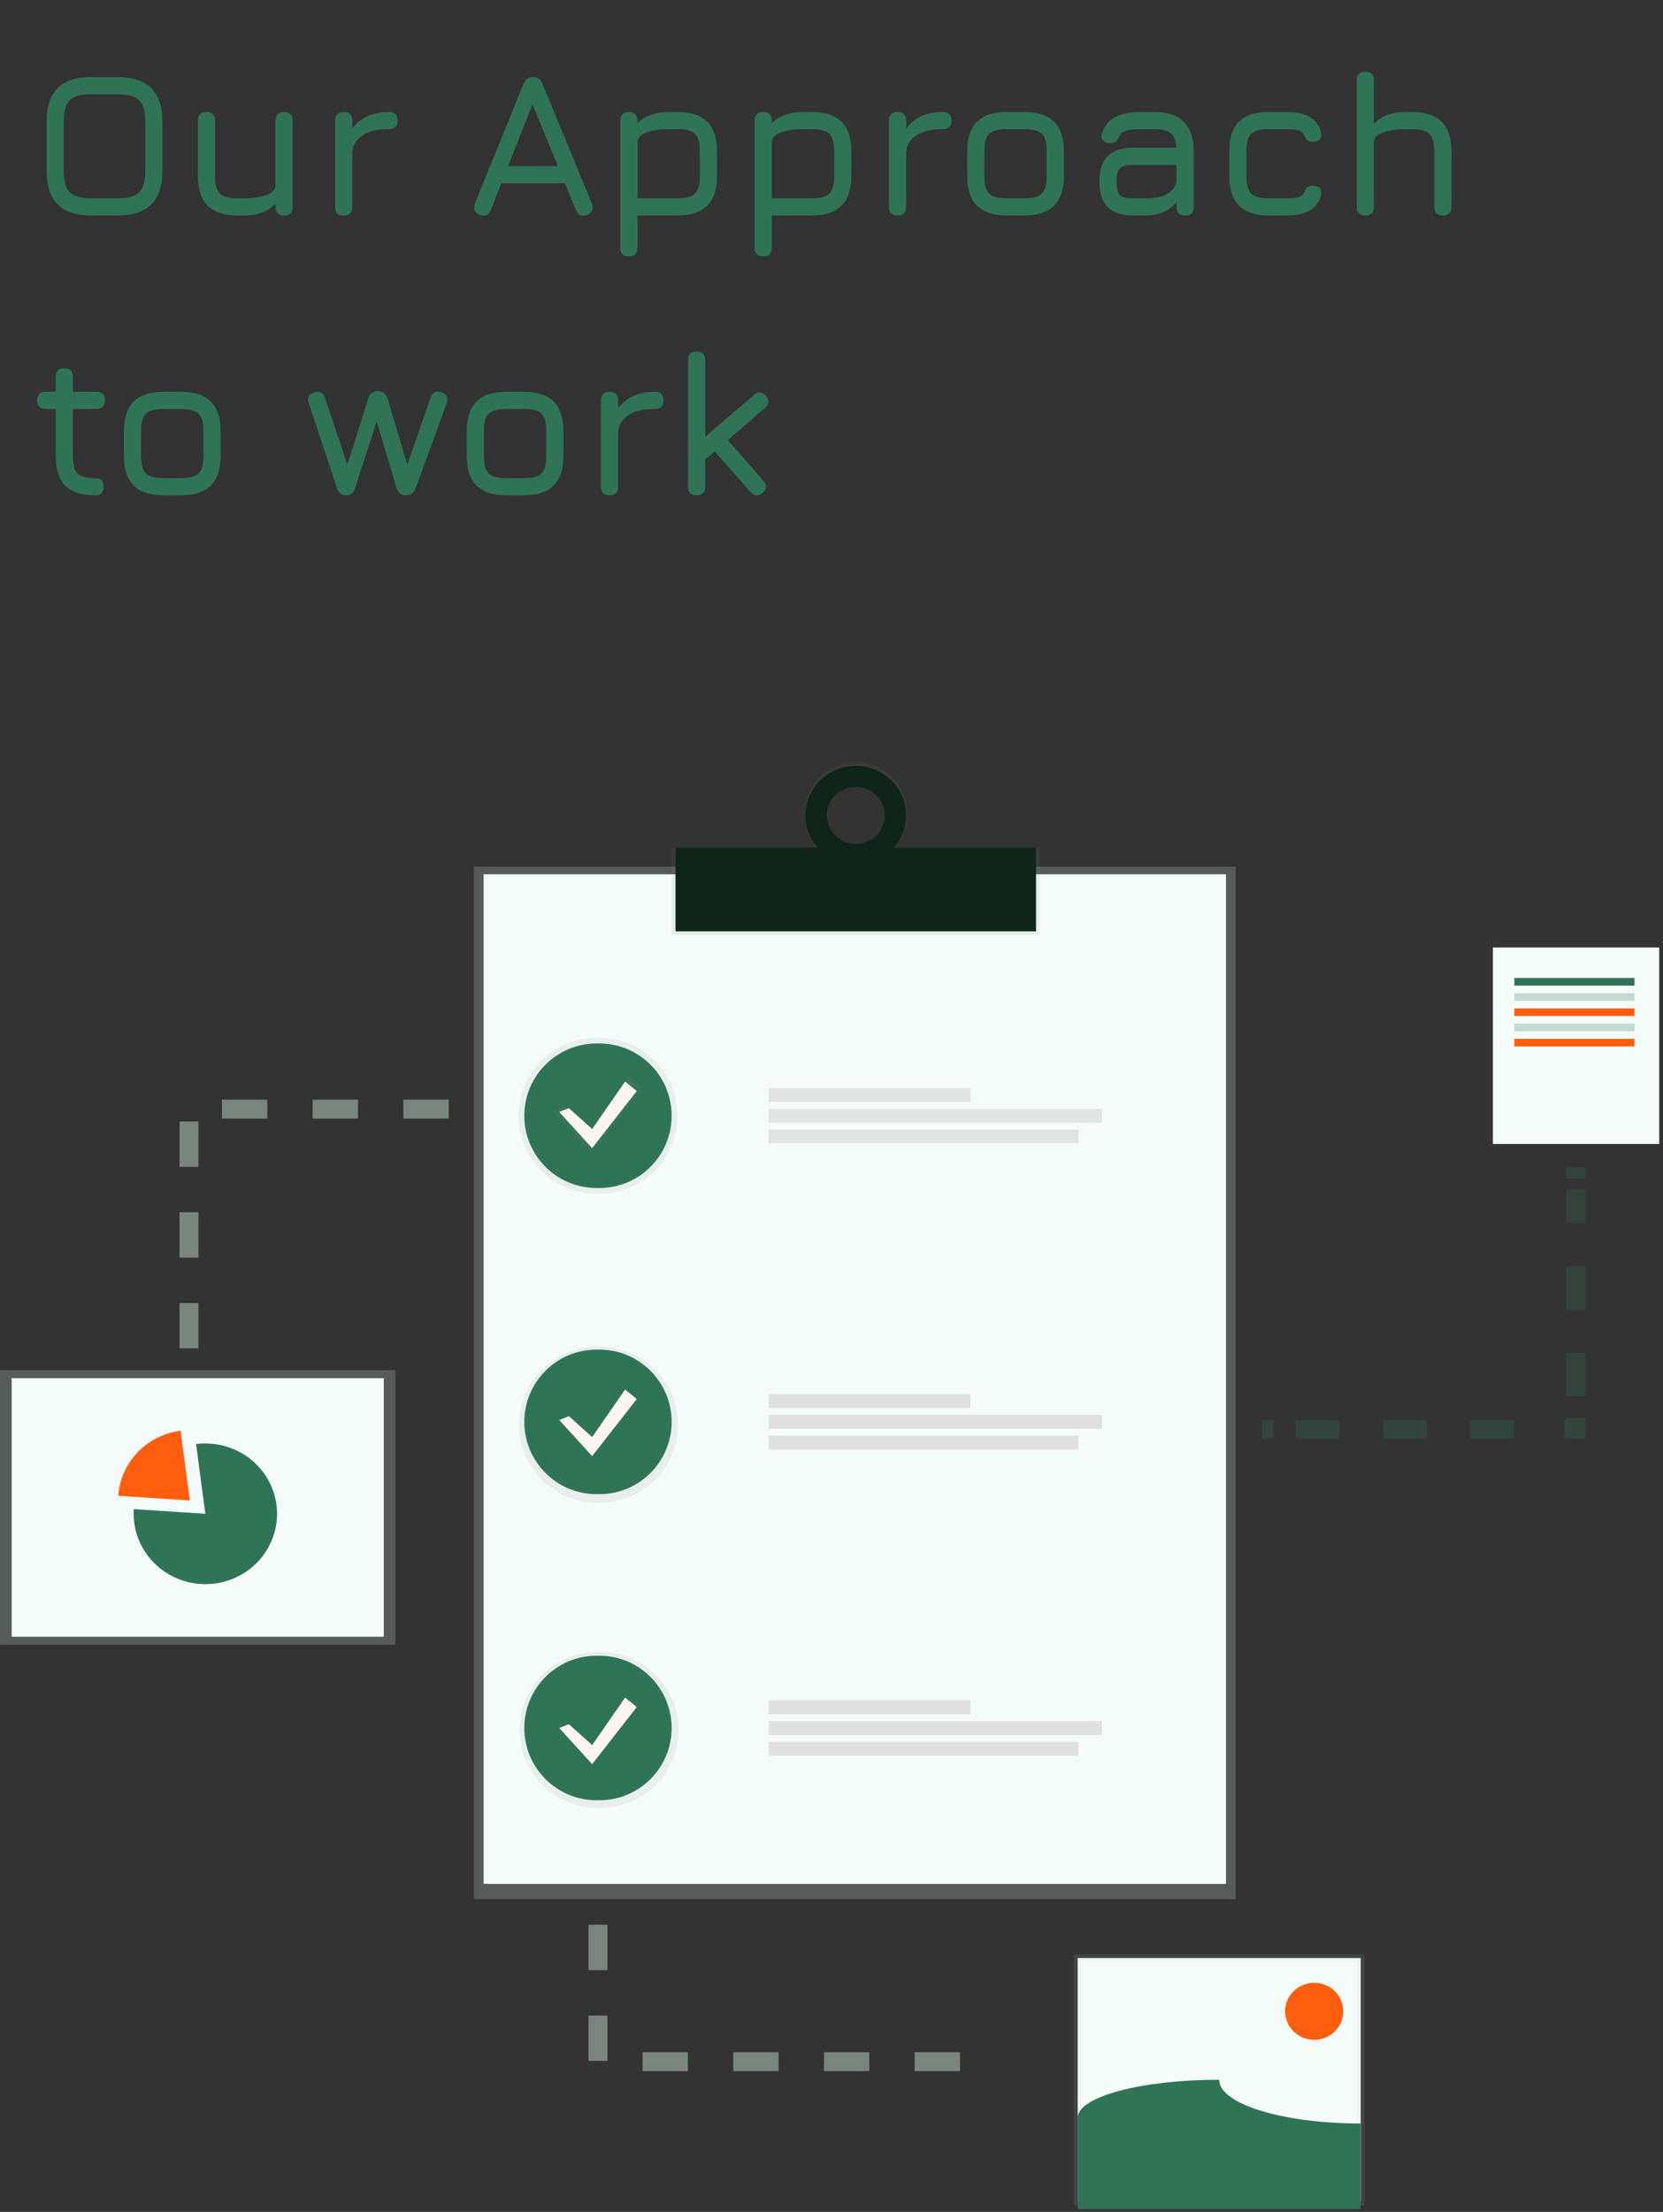 <svg width="440" height="585" viewBox="0 0 440 585" fill="none" xmlns="http://www.w3.org/2000/svg">
<rect x="0" y="0" width="440" height="585" fill="#333333" stroke="none"/>
<path d="M24.416 57C20.294 57 17.243 56.019 15.263 54.057C13.301 52.077 12.32 49.026 12.32 44.904V32.43C12.32 28.272 13.31 25.221 15.29 23.277C17.27 21.315 20.312 20.352 24.416 20.388H30.896C35.036 20.388 38.087 21.369 40.049 23.331C42.011 25.293 42.992 28.344 42.992 32.484V44.904C42.992 49.026 42.011 52.077 40.049 54.057C38.087 56.019 35.036 57 30.896 57H24.416ZM24.416 52.464H30.896C32.822 52.464 34.334 52.239 35.432 51.789C36.53 51.321 37.304 50.538 37.754 49.44C38.222 48.342 38.456 46.83 38.456 44.904V32.484C38.456 30.576 38.222 29.073 37.754 27.975C37.304 26.877 36.53 26.094 35.432 25.626C34.334 25.158 32.822 24.924 30.896 24.924H24.416C22.508 24.906 21.005 25.122 19.907 25.572C18.809 26.022 18.026 26.796 17.558 27.894C17.09 28.992 16.856 30.504 16.856 32.43V44.904C16.856 46.83 17.081 48.342 17.531 49.44C17.999 50.538 18.782 51.321 19.88 51.789C20.978 52.239 22.49 52.464 24.416 52.464ZM75.151 29.622C76.663 29.622 77.419 30.378 77.419 31.89V54.732C77.419 56.244 76.663 57 75.151 57C73.639 57 72.883 56.244 72.883 54.732V53.841C70.975 55.947 68.167 57 64.459 57H62.947C59.347 57 56.683 56.136 54.955 54.408C53.227 52.68 52.363 50.016 52.363 46.416V31.89C52.363 30.378 53.119 29.622 54.631 29.622C56.143 29.622 56.899 30.378 56.899 31.89V46.416C56.899 48.774 57.322 50.376 58.168 51.222C59.032 52.05 60.625 52.464 62.947 52.464H64.459C66.619 52.464 68.5 52.221 70.102 51.735C71.704 51.231 72.631 50.448 72.883 49.386V31.89C72.883 30.378 73.639 29.622 75.151 29.622ZM90.925 57C89.413 57 88.657 56.244 88.657 54.732V31.89C88.657 30.378 89.413 29.622 90.925 29.622C92.437 29.622 93.193 30.378 93.193 31.89V33.996C94.255 32.556 95.605 31.467 97.243 30.729C98.899 29.991 100.789 29.622 102.913 29.622C104.425 29.622 105.181 30.378 105.181 31.89C105.181 33.402 104.425 34.158 102.913 34.158C99.799 34.158 97.423 34.734 95.785 35.886C94.147 37.038 93.283 38.559 93.193 40.449V54.732C93.193 56.244 92.437 57 90.925 57ZM126.954 56.784C125.514 56.226 125.082 55.236 125.658 53.814L138.51 22.17C139.05 20.982 139.896 20.388 141.048 20.388H141.156C142.326 20.442 143.118 21.036 143.532 22.17L156.6 53.814C157.176 55.236 156.762 56.226 155.358 56.784C153.936 57.342 152.946 56.928 152.388 55.542L149.472 48.468H132.651L129.87 55.542C129.312 56.946 128.34 57.36 126.954 56.784ZM134.433 43.932H147.609L140.886 27.57L134.433 43.932ZM166.388 67.8C164.876 67.8 164.12 67.044 164.12 65.532V31.89C164.12 30.378 164.876 29.622 166.388 29.622C167.9 29.622 168.656 30.378 168.656 31.89V32.565C169.628 31.593 170.825 30.864 172.247 30.378C173.687 29.874 175.298 29.622 177.08 29.622H179.132C182.732 29.622 185.396 30.486 187.124 32.214C188.852 33.942 189.716 36.606 189.716 40.206V46.416C189.716 49.998 188.852 52.662 187.124 54.408C185.396 56.136 182.732 57 179.132 57H168.656V65.532C168.656 67.044 167.9 67.8 166.388 67.8ZM168.656 52.464H179.132C181.49 52.464 183.083 52.041 183.911 51.195C184.757 50.349 185.18 48.756 185.18 46.416V40.206C185.18 37.848 184.757 36.255 183.911 35.427C183.083 34.581 181.49 34.158 179.132 34.158H177.08C174.83 34.158 172.886 34.428 171.248 34.968C169.61 35.508 168.746 36.363 168.656 37.533V52.464ZM201.931 67.8C200.419 67.8 199.663 67.044 199.663 65.532V31.89C199.663 30.378 200.419 29.622 201.931 29.622C203.443 29.622 204.199 30.378 204.199 31.89V32.565C205.171 31.593 206.368 30.864 207.79 30.378C209.23 29.874 210.841 29.622 212.623 29.622H214.675C218.275 29.622 220.939 30.486 222.667 32.214C224.395 33.942 225.259 36.606 225.259 40.206V46.416C225.259 49.998 224.395 52.662 222.667 54.408C220.939 56.136 218.275 57 214.675 57H204.199V65.532C204.199 67.044 203.443 67.8 201.931 67.8ZM204.199 52.464H214.675C217.033 52.464 218.626 52.041 219.454 51.195C220.3 50.349 220.723 48.756 220.723 46.416V40.206C220.723 37.848 220.3 36.255 219.454 35.427C218.626 34.581 217.033 34.158 214.675 34.158H212.623C210.373 34.158 208.429 34.428 206.791 34.968C205.153 35.508 204.289 36.363 204.199 37.533V52.464ZM237.474 57C235.962 57 235.206 56.244 235.206 54.732V31.89C235.206 30.378 235.962 29.622 237.474 29.622C238.986 29.622 239.742 30.378 239.742 31.89V33.996C240.804 32.556 242.154 31.467 243.792 30.729C245.448 29.991 247.338 29.622 249.462 29.622C250.974 29.622 251.73 30.378 251.73 31.89C251.73 33.402 250.974 34.158 249.462 34.158C246.348 34.158 243.972 34.734 242.334 35.886C240.696 37.038 239.832 38.559 239.742 40.449V54.732C239.742 56.244 238.986 57 237.474 57ZM266.484 57C262.902 57 260.238 56.136 258.492 54.408C256.764 52.68 255.9 50.034 255.9 46.47V40.206C255.9 36.588 256.764 33.924 258.492 32.214C260.238 30.486 262.902 29.622 266.484 29.622H270.912C274.512 29.622 277.176 30.486 278.904 32.214C280.632 33.942 281.496 36.606 281.496 40.206V46.416C281.496 49.998 280.632 52.662 278.904 54.408C277.176 56.136 274.512 57 270.912 57H266.484ZM260.436 46.47C260.436 48.792 260.859 50.376 261.705 51.222C262.551 52.05 264.144 52.464 266.484 52.464H270.912C273.27 52.464 274.863 52.041 275.691 51.195C276.537 50.349 276.96 48.756 276.96 46.416V40.206C276.96 37.848 276.537 36.255 275.691 35.427C274.863 34.581 273.27 34.158 270.912 34.158H266.484C264.918 34.158 263.694 34.338 262.812 34.698C261.948 35.04 261.336 35.652 260.976 36.534C260.616 37.398 260.436 38.622 260.436 40.206V46.47ZM299.845 57C296.821 57 294.571 56.262 293.095 54.786C291.619 53.31 290.881 51.06 290.881 48.036C290.881 45.012 291.61 42.762 293.068 41.286C294.544 39.81 296.803 39.072 299.845 39.072H311.266C311.158 37.182 310.663 35.895 309.781 35.211C308.899 34.509 307.387 34.158 305.245 34.158H302.113C300.313 34.158 298.972 34.284 298.09 34.536C297.208 34.77 296.587 35.202 296.227 35.832C295.903 36.588 295.57 37.11 295.228 37.398C294.886 37.686 294.373 37.83 293.689 37.83C292.933 37.83 292.339 37.623 291.907 37.209C291.475 36.777 291.349 36.21 291.529 35.508C292.069 33.474 293.194 31.989 294.904 31.053C296.632 30.099 299.035 29.622 302.113 29.622H305.245C308.845 29.622 311.509 30.486 313.237 32.214C314.965 33.942 315.829 36.606 315.829 40.206V54.732C315.829 56.244 315.073 57 313.561 57C312.049 57 311.293 56.244 311.293 54.732V53.517C309.367 55.839 306.559 57 302.869 57H299.845ZM299.845 52.464H302.869C304.201 52.464 305.452 52.347 306.622 52.113C307.792 51.861 308.791 51.411 309.619 50.763C310.465 50.115 311.023 49.188 311.293 47.982V43.608H299.845C298.063 43.608 296.875 43.905 296.281 44.499C295.705 45.093 295.417 46.272 295.417 48.036C295.417 49.818 295.705 51.006 296.281 51.6C296.875 52.176 298.063 52.464 299.845 52.464ZM335.83 57C332.248 57 329.584 56.136 327.838 54.408C326.11 52.662 325.246 49.998 325.246 46.416V40.152C325.246 36.552 326.101 33.888 327.811 32.16C329.539 30.432 332.212 29.586 335.83 29.622H340.258C342.94 29.622 345.046 30.072 346.576 30.972C348.124 31.872 349.114 33.258 349.546 35.13C349.708 35.886 349.573 36.471 349.141 36.885C348.727 37.299 348.124 37.506 347.332 37.506C346.63 37.506 346.117 37.326 345.793 36.966C345.469 36.606 345.172 36.102 344.902 35.454C344.632 34.968 344.137 34.635 343.417 34.455C342.697 34.257 341.644 34.158 340.258 34.158H335.83C333.508 34.122 331.915 34.527 331.051 35.373C330.205 36.201 329.782 37.794 329.782 40.152V46.416C329.782 48.756 330.205 50.349 331.051 51.195C331.915 52.041 333.508 52.464 335.83 52.464H340.258C341.644 52.464 342.697 52.374 343.417 52.194C344.137 51.996 344.632 51.654 344.902 51.168C345.172 50.484 345.469 49.971 345.793 49.629C346.135 49.287 346.666 49.116 347.386 49.116C348.142 49.116 348.727 49.323 349.141 49.737C349.573 50.151 349.708 50.736 349.546 51.492C349.114 53.346 348.124 54.732 346.576 55.65C345.046 56.55 342.94 57 340.258 57H335.83ZM361.241 57C359.729 57 358.973 56.244 358.973 54.732V21.252C358.973 19.74 359.729 18.984 361.241 18.984C362.753 18.984 363.509 19.74 363.509 21.252V32.781C365.417 30.675 368.225 29.622 371.933 29.622H373.445C377.045 29.622 379.709 30.486 381.437 32.214C383.165 33.942 384.029 36.606 384.029 40.206V54.732C384.029 56.244 383.273 57 381.761 57C380.249 57 379.493 56.244 379.493 54.732V40.206C379.493 37.848 379.061 36.255 378.197 35.427C377.351 34.581 375.767 34.158 373.445 34.158H371.933C369.773 34.158 367.892 34.41 366.29 34.914C364.688 35.4 363.761 36.174 363.509 37.236V54.732C363.509 56.244 362.753 57 361.241 57ZM25.172 131C21.608 131 18.98 130.154 17.288 128.462C15.596 126.77 14.75 124.16 14.75 120.632V108.158H12.104C10.592 108.158 9.836 107.402 9.836 105.89C9.836 104.378 10.592 103.622 12.104 103.622H14.75V99.68C14.75 98.168 15.506 97.412 17.018 97.412C18.53 97.412 19.286 98.168 19.286 99.68V103.622H25.496C27.008 103.622 27.764 104.378 27.764 105.89C27.764 107.402 27.008 108.158 25.496 108.158H19.286V120.632C19.286 122.918 19.7 124.466 20.528 125.276C21.356 126.068 22.904 126.464 25.172 126.464C25.874 126.464 26.423 126.644 26.819 127.004C27.233 127.364 27.44 127.94 27.44 128.732C27.44 130.244 26.684 131 25.172 131ZM43.365 131C39.783 131 37.119 130.136 35.373 128.408C33.645 126.68 32.781 124.034 32.781 120.47V114.206C32.781 110.588 33.645 107.924 35.373 106.214C37.119 104.486 39.783 103.622 43.365 103.622H47.793C51.393 103.622 54.057 104.486 55.785 106.214C57.513 107.942 58.377 110.606 58.377 114.206V120.416C58.377 123.998 57.513 126.662 55.785 128.408C54.057 130.136 51.393 131 47.793 131H43.365ZM37.317 120.47C37.317 122.792 37.74 124.376 38.586 125.222C39.432 126.05 41.025 126.464 43.365 126.464H47.793C50.151 126.464 51.744 126.041 52.572 125.195C53.418 124.349 53.841 122.756 53.841 120.416V114.206C53.841 111.848 53.418 110.255 52.572 109.427C51.744 108.581 50.151 108.158 47.793 108.158H43.365C41.799 108.158 40.575 108.338 39.693 108.698C38.829 109.04 38.217 109.652 37.857 110.534C37.497 111.398 37.317 112.622 37.317 114.206V120.47ZM91.546 131C90.358 131 89.566 130.388 89.17 129.164L81.664 106.592C81.196 105.224 81.682 104.288 83.122 103.784C84.544 103.298 85.498 103.784 85.984 105.242L92.086 123.413H91.735L97.486 105.242C97.882 104.054 98.746 103.46 100.078 103.46C101.338 103.46 102.148 104.09 102.508 105.35L107.881 123.224H107.665L113.902 105.188C114.424 103.73 115.396 103.262 116.818 103.784C118.24 104.288 118.69 105.26 118.168 106.7L109.96 129.164C109.51 130.388 108.664 131 107.422 131C106.144 131 105.316 130.37 104.938 129.11L99.376 110.534H99.97L93.922 129.164C93.742 129.758 93.445 130.217 93.031 130.541C92.617 130.847 92.122 131 91.546 131ZM134.068 131C130.486 131 127.822 130.136 126.076 128.408C124.348 126.68 123.484 124.034 123.484 120.47V114.206C123.484 110.588 124.348 107.924 126.076 106.214C127.822 104.486 130.486 103.622 134.068 103.622H138.496C142.096 103.622 144.76 104.486 146.488 106.214C148.216 107.942 149.08 110.606 149.08 114.206V120.416C149.08 123.998 148.216 126.662 146.488 128.408C144.76 130.136 142.096 131 138.496 131H134.068ZM128.02 120.47C128.02 122.792 128.443 124.376 129.289 125.222C130.135 126.05 131.728 126.464 134.068 126.464H138.496C140.854 126.464 142.447 126.041 143.275 125.195C144.121 124.349 144.544 122.756 144.544 120.416V114.206C144.544 111.848 144.121 110.255 143.275 109.427C142.447 108.581 140.854 108.158 138.496 108.158H134.068C132.502 108.158 131.278 108.338 130.396 108.698C129.532 109.04 128.92 109.652 128.56 110.534C128.2 111.398 128.02 112.622 128.02 114.206V120.47ZM161.273 131C159.761 131 159.005 130.244 159.005 128.732V105.89C159.005 104.378 159.761 103.622 161.273 103.622C162.785 103.622 163.541 104.378 163.541 105.89V107.996C164.603 106.556 165.953 105.467 167.591 104.729C169.247 103.991 171.137 103.622 173.261 103.622C174.773 103.622 175.529 104.378 175.529 105.89C175.529 107.402 174.773 108.158 173.261 108.158C170.147 108.158 167.771 108.734 166.133 109.886C164.495 111.038 163.631 112.559 163.541 114.449V128.732C163.541 130.244 162.785 131 161.273 131ZM184.318 131C182.806 131 182.05 130.244 182.05 128.732V95.252C182.05 93.74 182.806 92.984 184.318 92.984C185.83 92.984 186.586 93.74 186.586 95.252V115.529L199.438 104.486C200.59 103.496 201.652 103.568 202.624 104.702C203.614 105.854 203.542 106.916 202.408 107.888L192.553 116.393L201.976 127.112C202.984 128.282 202.93 129.344 201.814 130.298C200.662 131.288 199.582 131.216 198.574 130.082L189.097 119.39L186.586 121.55V128.732C186.586 130.244 185.83 131 184.318 131Z" fill="#307457"/>
<g opacity="0.5">
<path opacity="0.5" d="M326.938 229.218H125.39V502.278H326.938V229.218Z" fill="#C3D9CF"/>
</g>
<path d="M324.374 231.229H127.955V498.254H324.374V231.229Z" fill="#F4FBF8"/>
<path d="M275.141 224.179H177.7V247.321H275.141V224.179Z" fill="url(#paint0_linear_141_696)"/>
<path d="M226.421 201.56C218.897 201.56 212.799 207.685 212.799 215.238C212.799 222.791 218.897 228.916 226.421 228.916C233.944 228.916 240.042 222.791 240.042 215.238C240.042 207.685 233.944 201.56 226.421 201.56ZM226.421 223.128C224.821 223.169 223.245 222.741 221.894 221.9C220.544 221.058 219.48 219.841 218.838 218.403C218.197 216.965 218.007 215.373 218.294 213.829C218.58 212.285 219.329 210.86 220.446 209.736C221.562 208.612 222.995 207.84 224.562 207.518C226.128 207.196 227.756 207.34 229.239 207.931C230.722 208.521 231.991 209.532 232.885 210.834C233.779 212.135 234.256 213.669 234.257 215.238C234.282 217.302 233.471 219.292 232.002 220.771C230.533 222.25 228.526 223.098 226.421 223.128Z" fill="url(#paint1_linear_141_696)"/>
<path d="M274.115 224.189H178.726V246.315H274.115V224.189Z" fill="#0F241B"/>
<path d="M226.421 202.566C223.783 202.566 221.205 203.332 219.013 204.769C216.82 206.206 215.111 208.248 214.102 210.637C213.092 213.026 212.828 215.655 213.343 218.191C213.857 220.727 215.127 223.057 216.992 224.885C218.857 226.714 221.233 227.959 223.819 228.464C226.406 228.968 229.087 228.709 231.523 227.72C233.96 226.73 236.042 225.054 237.507 222.904C238.973 220.754 239.755 218.226 239.755 215.64C239.755 212.173 238.35 208.847 235.849 206.395C233.349 203.943 229.957 202.566 226.421 202.566ZM226.421 223.183C224.899 223.183 223.412 222.741 222.147 221.912C220.882 221.083 219.896 219.905 219.314 218.527C218.731 217.149 218.579 215.632 218.876 214.169C219.173 212.705 219.905 211.361 220.981 210.306C222.057 209.252 223.428 208.533 224.92 208.242C226.412 207.951 227.959 208.1 229.364 208.671C230.77 209.242 231.972 210.209 232.817 211.45C233.662 212.69 234.113 214.148 234.113 215.64C234.113 217.641 233.303 219.559 231.86 220.974C230.417 222.389 228.461 223.183 226.421 223.183Z" fill="#0F241B"/>
<path d="M158.621 274.476H157.804C146.417 274.476 137.186 283.707 137.186 295.094C137.186 306.481 146.417 315.712 157.804 315.712H158.621C170.008 315.712 179.239 306.481 179.239 295.094C179.239 283.707 170.008 274.476 158.621 274.476Z" fill="url(#paint2_linear_141_696)"/>
<path d="M158.765 356.193H157.947C146.56 356.193 137.329 365.424 137.329 376.811C137.329 388.198 146.56 397.428 157.947 397.428H158.765C170.152 397.428 179.383 388.198 179.383 376.811C179.383 365.424 170.152 356.193 158.765 356.193Z" fill="url(#paint3_linear_141_696)"/>
<path d="M158.908 436.904H158.091C146.704 436.904 137.473 446.135 137.473 457.522C137.473 468.909 146.704 478.14 158.091 478.14H158.908C170.295 478.14 179.526 468.909 179.526 457.522C179.526 446.135 170.295 436.904 158.908 436.904Z" fill="url(#paint4_linear_141_696)"/>
<path d="M158.591 275.985H157.833C147.28 275.985 138.724 284.54 138.724 295.094C138.724 305.648 147.28 314.203 157.833 314.203H158.591C169.145 314.203 177.7 305.648 177.7 295.094C177.7 284.54 169.145 275.985 158.591 275.985Z" fill="#307457"/>
<path d="M158.591 356.948H157.833C147.28 356.948 138.724 365.503 138.724 376.057C138.724 386.61 147.28 395.166 157.833 395.166H158.591C169.145 395.166 177.7 386.61 177.7 376.057C177.7 365.503 169.145 356.948 158.591 356.948Z" fill="#307457"/>
<path d="M158.591 437.91H157.833C147.28 437.91 138.724 446.465 138.724 457.019C138.724 467.573 147.28 476.128 157.833 476.128H158.591C169.145 476.128 177.7 467.573 177.7 457.019C177.7 446.465 169.145 437.91 158.591 437.91Z" fill="#307457"/>
<path d="M256.766 287.782H203.343V291.438H256.766V287.782Z" fill="#E2E4E3"/>
<path d="M291.552 293.269H203.343V296.925H291.552V293.269Z" fill="#E2E4E3"/>
<path d="M285.341 298.75H203.343V302.406H285.341V298.75Z" fill="#E2E4E3"/>
<path d="M256.766 368.745H203.343V372.401H256.766V368.745Z" fill="#E0E0E0"/>
<path d="M291.552 374.231H203.343V377.887H291.552V374.231Z" fill="#E0E0E0"/>
<path d="M285.341 379.712H203.343V383.368H285.341V379.712Z" fill="#E0E0E0"/>
<path d="M256.766 449.707H203.343V453.363H256.766V449.707Z" fill="#E0E0E0"/>
<path d="M291.552 455.194H203.343V458.85H291.552V455.194Z" fill="#E0E0E0"/>
<path d="M285.341 460.675H203.343V464.331H285.341V460.675Z" fill="#E0E0E0"/>
<path d="M149.366 292.816L156.443 299.183L166.469 284.725L170.008 287.616L156.443 304.966L146.417 293.978L149.366 292.816Z" fill="url(#paint5_linear_141_696)"/>
<path d="M150.52 293.083L156.674 298.614L165.392 286.042L168.469 288.557L156.674 303.643L147.956 294.088L150.52 293.083Z" fill="#FFF5F0"/>
<path d="M150.52 374.548L156.674 380.079L165.392 367.508L168.469 370.022L156.674 385.108L147.956 375.554L150.52 374.548Z" fill="#FFF5F0"/>
<path d="M150.52 456.013L156.674 461.545L165.392 448.973L168.469 451.487L156.674 466.573L147.956 457.019L150.52 456.013Z" fill="#FFF5F0"/>
<g opacity="0.5">
<path opacity="0.5" d="M333.861 378.068H336.939" stroke="#307457" stroke-width="5" stroke-miterlimit="10"/>
<path opacity="0.5" d="M342.857 378.068H410.906" stroke="#307457" stroke-width="5" stroke-miterlimit="10" stroke-dasharray="11.54 11.54"/>
<path opacity="0.5" d="M413.865 378.068H416.942V375.051" stroke="#307457" stroke-width="5" stroke-miterlimit="10"/>
<path opacity="0.5" d="M416.942 369.293V314.57" stroke="#307457" stroke-width="5" stroke-miterlimit="10" stroke-dasharray="11.45 11.45"/>
<path opacity="0.5" d="M416.942 311.689V308.672" stroke="#307457" stroke-width="5" stroke-miterlimit="10"/>
</g>
<path opacity="0.5" d="M118.723 293.334H50.002V356.696" stroke="#C3D9CF" stroke-width="5" stroke-miterlimit="10" stroke-dasharray="12 12"/>
<path opacity="0.5" d="M158.212 509.066V545.273H260.781" stroke="#C3D9CF" stroke-width="5" stroke-miterlimit="10" stroke-dasharray="12 12"/>
<g opacity="0.5">
<path opacity="0.5" d="M439.643 303.414H394V249.607H439.643V276.973V303.414Z" fill="url(#paint6_linear_141_696)"/>
</g>
<path d="M439 302.557H395V250.588H439V277.018V302.557Z" fill="#F4FBF8"/>
<path d="M432.463 258.659H400.667V260.67H432.463V258.659Z" fill="#307457"/>
<path d="M432.463 262.682H400.667V264.693H432.463V262.682Z" fill="#C3D9CF"/>
<path d="M432.463 266.705H400.667V268.716H432.463V266.705Z" fill="#FF5E0E"/>
<path d="M432.463 270.728H400.667V272.739H432.463V270.728Z" fill="#C3D9CF"/>
<path d="M432.463 274.751H400.667V276.762H432.463V274.751Z" fill="#FF5E0E"/>
<path d="M360.016 517.866H285.141V582.234H360.016V517.866Z" fill="#F4FBF8" stroke="#C3D9CF" stroke-opacity="0.11" stroke-width="2"/>
<path d="M360.016 561.616C339.323 561.616 322.579 556.442 322.579 550.05C301.886 550.05 285.141 554.551 285.141 560.108V584.246H360.016V561.616Z" fill="#307457"/>
<path d="M347.708 539.49C351.957 539.49 355.401 536.113 355.401 531.947C355.401 527.781 351.957 524.404 347.708 524.404C343.46 524.404 340.016 527.781 340.016 531.947C340.016 536.113 343.46 539.49 347.708 539.49Z" fill="#FF5E0E"/>
<g opacity="0.5">
<path opacity="0.5" d="M104.62 362.353H0V435.018H104.62V362.353Z" fill="#C3D9CF"/>
</g>
<path d="M101.543 364.49H3.077V432.881H101.543V364.49Z" fill="#F4FBF8"/>
<path d="M54.336 381.759C53.513 381.761 52.69 381.814 51.874 381.92L54.336 400.365L35.407 399.128C35.381 399.536 35.361 399.948 35.361 400.365C35.361 404.045 36.474 407.643 38.559 410.702C40.644 413.762 43.607 416.147 47.074 417.555C50.542 418.964 54.357 419.332 58.038 418.614C61.718 417.896 65.1 416.124 67.753 413.522C70.407 410.92 72.214 407.605 72.946 403.995C73.679 400.386 73.303 396.645 71.867 393.245C70.43 389.845 67.998 386.939 64.878 384.895C61.757 382.85 58.089 381.759 54.336 381.759Z" fill="#307457"/>
<path d="M47.771 378.4C43.421 378.959 39.402 380.979 36.4 384.117C33.397 387.254 31.596 391.315 31.304 395.608L50.233 396.845L47.771 378.4Z" fill="#FF5E0E"/>
<defs>
<linearGradient id="paint0_linear_141_696" x1="43197.6" y1="2330.13" x2="43197.6" y2="1265.12" gradientUnits="userSpaceOnUse">
<stop stop-color="#808080" stop-opacity="0.25"/>
<stop offset="0.54" stop-color="#808080" stop-opacity="0.12"/>
<stop offset="1" stop-color="#808080" stop-opacity="0.1"/>
</linearGradient>
<linearGradient id="paint1_linear_141_696" x1="16686.8" y1="3125.68" x2="16686.8" y2="1637.77" gradientUnits="userSpaceOnUse">
<stop stop-color="#808080" stop-opacity="0.25"/>
<stop offset="0.54" stop-color="#808080" stop-opacity="0.12"/>
<stop offset="1" stop-color="#808080" stop-opacity="0.1"/>
</linearGradient>
<linearGradient id="paint2_linear_141_696" x1="13110.6" y1="9634.96" x2="13110.6" y2="6253.64" gradientUnits="userSpaceOnUse">
<stop stop-color="#808080" stop-opacity="0.25"/>
<stop offset="0.54" stop-color="#808080" stop-opacity="0.12"/>
<stop offset="1" stop-color="#808080" stop-opacity="0.1"/>
</linearGradient>
<linearGradient id="paint3_linear_141_696" x1="13122.5" y1="16417.5" x2="13122.5" y2="13036.1" gradientUnits="userSpaceOnUse">
<stop stop-color="#808080" stop-opacity="0.25"/>
<stop offset="0.54" stop-color="#808080" stop-opacity="0.12"/>
<stop offset="1" stop-color="#808080" stop-opacity="0.1"/>
</linearGradient>
<linearGradient id="paint4_linear_141_696" x1="13134.4" y1="23116.5" x2="13134.4" y2="19735.2" gradientUnits="userSpaceOnUse">
<stop stop-color="#808080" stop-opacity="0.25"/>
<stop offset="0.54" stop-color="#808080" stop-opacity="0.12"/>
<stop offset="1" stop-color="#808080" stop-opacity="0.1"/>
</linearGradient>
<linearGradient id="paint5_linear_141_696" x1="7424.18" y1="4446.82" x2="7424.18" y2="3631.93" gradientUnits="userSpaceOnUse">
<stop stop-color="#808080" stop-opacity="0.25"/>
<stop offset="0.54" stop-color="#808080" stop-opacity="0.12"/>
<stop offset="1" stop-color="#808080" stop-opacity="0.1"/>
</linearGradient>
<linearGradient id="paint6_linear_141_696" x1="36748.7" y1="9719.66" x2="36748.7" y2="3962.3" gradientUnits="userSpaceOnUse">
<stop stop-color="#808080" stop-opacity="0.25"/>
<stop offset="0.54" stop-color="#808080" stop-opacity="0.12"/>
<stop offset="1" stop-color="#808080" stop-opacity="0.1"/>
</linearGradient>
</defs>
</svg>
